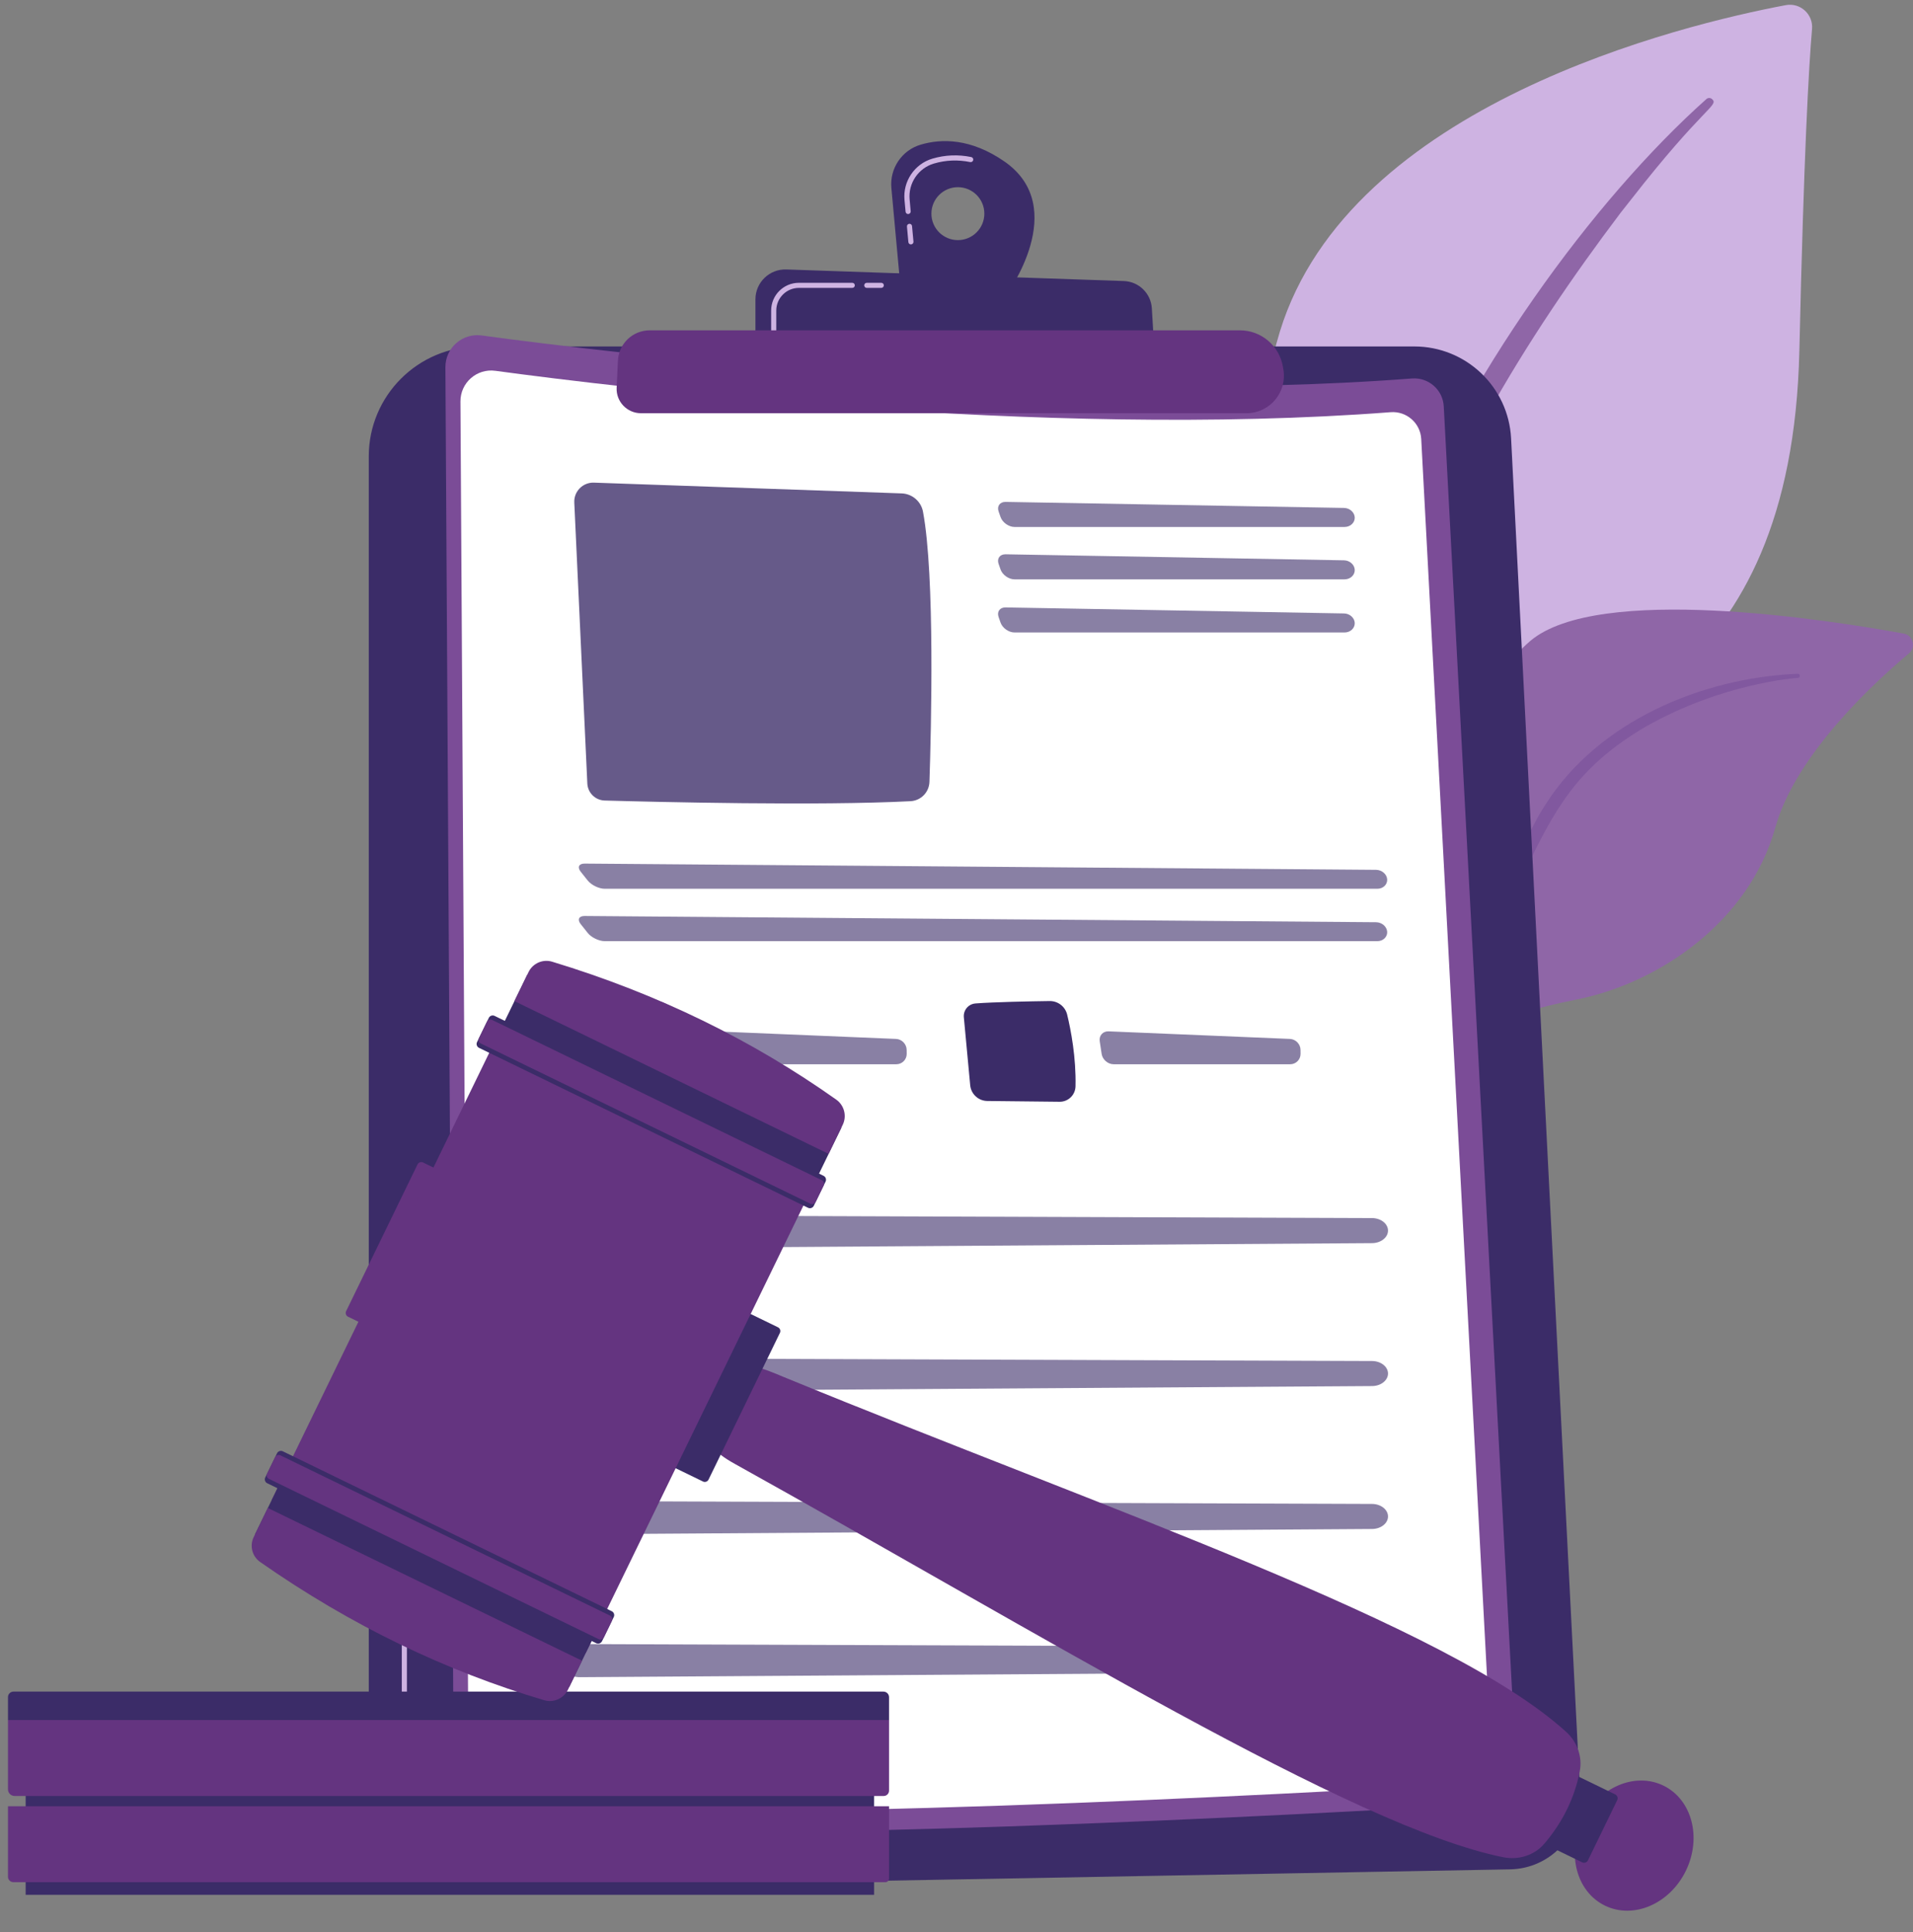 <svg width="99" height="100" viewBox="0 0 99 100" fill="none" xmlns="http://www.w3.org/2000/svg">
<rect x="0" y="0" width="99" height="100" fill="#808080" stroke="none"/>
<path d="M71.134 56.35C71.134 56.35 70.844 44.18 76.451 40.923C82.058 37.666 92.719 35.629 93.119 18.154C93.353 7.924 93.606 3.451 93.775 1.5C93.842 0.739 93.165 0.125 92.415 0.266C87.105 1.267 69.854 5.383 66.237 17.154C61.949 31.109 71.134 56.35 71.134 56.35H71.134Z" fill="#CEB3E2"/>
<path d="M88.307 5.128C82.478 10.325 75.738 19.523 72.145 28.721C71.684 30.237 70.335 33.461 69.749 39.189C69.226 43.966 69.486 49.014 70.121 52.355C70.161 52.566 70.365 52.705 70.576 52.665C70.94 52.596 70.891 52.205 70.888 52.218C70.163 46.509 70.464 39.403 72.124 32.992C74.245 25.119 78.976 17.486 83.869 11.013L84.372 10.376C88.163 5.508 88.961 5.473 88.607 5.133C88.523 5.053 88.392 5.052 88.307 5.128H88.307Z" fill="#8F66A7"/>
<path d="M64.127 78.672C63.368 79.044 71.309 69.061 73.796 53.384C74.968 45.996 74.983 36.74 79.193 33.173C82.696 30.204 94.618 32.078 98.519 32.791C99.006 32.88 99.17 33.495 98.791 33.814C96.92 35.385 92.919 39.089 91.876 42.823C90.502 47.744 85.822 50.874 81.632 51.721C77.442 52.568 75.112 53.39 73.071 60.089C71.03 66.787 66.283 77.615 64.127 78.672Z" fill="#8F66A7"/>
<path d="M93.033 34.87C88.056 35.078 82.714 37.348 80.003 41.605L79.747 42.012C79.156 42.964 75.806 49.736 73.946 55.349C73.923 55.419 73.961 55.495 74.031 55.518C74.15 55.557 74.21 55.427 74.198 55.438C75.494 52.267 77.356 48.247 78.838 45.24C80.428 41.959 81.541 39.737 85.167 37.609C89.204 35.317 93.06 35.081 93.048 35.084C93.107 35.078 93.15 35.025 93.144 34.967C93.138 34.91 93.089 34.868 93.033 34.87V34.87Z" fill="#81589F"/>
<path d="M19.084 23.622C19.084 20.479 21.633 17.931 24.777 17.931H73.192C75.863 17.931 78.065 20.023 78.201 22.69L81.775 92.863C81.881 94.95 80.238 96.71 78.148 96.748L22.659 97.756C20.695 97.791 19.084 96.21 19.084 94.246V23.622Z" fill="#3B2C68"/>
<path d="M30.769 96.564H30.767L24.558 96.483C22.482 96.456 20.793 94.746 20.793 92.67V83.298C20.793 83.225 20.852 83.166 20.925 83.166C20.998 83.166 21.058 83.225 21.058 83.298V92.67C21.058 94.602 22.63 96.193 24.561 96.218L30.77 96.298C30.843 96.299 30.902 96.36 30.901 96.433C30.9 96.505 30.841 96.564 30.769 96.564Z" fill="#CEB3E2"/>
<path d="M20.925 80.528C20.852 80.528 20.793 80.469 20.793 80.396V78.879C20.793 78.805 20.852 78.746 20.925 78.746C20.998 78.746 21.058 78.805 21.058 78.879V80.396C21.058 80.469 20.998 80.528 20.925 80.528Z" fill="#7B4C97"/>
<path d="M23.05 19.011C23.044 18.005 23.929 17.227 24.926 17.362C31.537 18.258 54.272 21.03 73.069 19.588C73.926 19.522 74.67 20.172 74.716 21.03L78.463 91.516C78.515 92.482 77.776 93.308 76.81 93.365C68.904 93.833 36.346 95.641 24.733 94.425C24.026 94.351 23.49 93.757 23.486 93.046L23.05 19.011H23.05Z" fill="#7B4C97"/>
<path d="M23.829 20.777C23.824 19.809 24.675 19.06 25.634 19.191C31.997 20.053 53.876 22.721 71.965 21.333C72.79 21.269 73.506 21.894 73.55 22.72L77.156 90.552C77.205 91.482 76.495 92.277 75.565 92.332C67.957 92.782 36.625 94.522 25.449 93.352C24.769 93.281 24.252 92.709 24.248 92.025L23.829 20.778L23.829 20.777Z" fill="white"/>
<path d="M30.097 51.933C31.08 51.858 32.922 51.823 33.936 51.809C34.366 51.803 34.743 52.094 34.843 52.511C35.039 53.322 35.309 54.731 35.275 56.223C35.265 56.669 34.898 57.026 34.451 57.021L30.71 56.981C30.25 56.976 29.868 56.624 29.825 56.166L29.496 52.648C29.462 52.284 29.732 51.961 30.097 51.934V51.933Z" fill="#7B4C97"/>
<path d="M50.48 51.933C51.464 51.858 53.306 51.823 54.32 51.809C54.749 51.803 55.126 52.094 55.227 52.511C55.423 53.322 55.693 54.731 55.659 56.223C55.649 56.669 55.282 57.026 54.835 57.021L51.094 56.981C50.634 56.976 50.252 56.624 50.209 56.166L49.88 52.648C49.846 52.284 50.116 51.961 50.48 51.934V51.933Z" fill="#3B2C68"/>
<path opacity="0.78" d="M29.72 26.007L30.395 40.55C30.418 41.033 30.808 41.418 31.293 41.431C33.987 41.507 42.382 41.712 47.122 41.465C47.658 41.437 48.082 41.003 48.1 40.467C48.19 37.739 48.388 29.802 47.766 26.483C47.666 25.947 47.205 25.555 46.66 25.536L30.736 24.979C30.163 24.959 29.693 25.433 29.72 26.007H29.72Z" fill="#3B2C68"/>
<g opacity="0.6">
<path d="M69.583 27.273C69.88 27.273 70.118 27.054 70.11 26.785C70.102 26.517 69.852 26.293 69.555 26.288L52.042 25.976C51.744 25.97 51.581 26.196 51.68 26.477L51.781 26.762C51.88 27.043 52.205 27.273 52.502 27.273H69.584H69.583Z" fill="#3B2C68"/>
</g>
<g opacity="0.6">
<path d="M52.041 28.687C51.743 28.681 51.58 28.907 51.679 29.187L51.78 29.474C51.879 29.754 52.204 29.984 52.501 29.984H69.582C69.88 29.984 70.117 29.765 70.11 29.496C70.102 29.228 69.852 29.004 69.554 28.999L52.041 28.687H52.041Z" fill="#3B2C68"/>
</g>
<g opacity="0.6">
<path d="M52.041 31.437C51.743 31.431 51.58 31.657 51.679 31.937L51.78 32.224C51.879 32.504 52.204 32.734 52.501 32.734H69.582C69.88 32.734 70.117 32.515 70.11 32.246C70.102 31.978 69.852 31.754 69.554 31.749L52.041 31.437H52.041Z" fill="#3B2C68"/>
</g>
<g opacity="0.6">
<path d="M71.278 45.998C71.576 45.998 71.805 45.779 71.788 45.51C71.77 45.242 71.512 45.021 71.214 45.018L30.255 44.695C29.957 44.693 29.866 44.882 30.051 45.114L30.418 45.575C30.603 45.807 30.998 45.998 31.296 45.998H71.278Z" fill="#3B2C68"/>
</g>
<g opacity="0.6">
<path d="M30.255 47.407C29.957 47.405 29.866 47.594 30.051 47.826L30.418 48.287C30.603 48.519 30.998 48.71 31.296 48.71H71.278C71.576 48.71 71.805 48.491 71.788 48.222C71.77 47.954 71.512 47.733 71.214 47.73L30.255 47.407Z" fill="#3B2C68"/>
</g>
<g opacity="0.6">
<path d="M36.99 53.377C36.692 53.365 36.485 53.596 36.529 53.89L36.628 54.545C36.672 54.839 36.952 55.08 37.249 55.08H46.388C46.686 55.08 46.927 54.836 46.923 54.538L46.92 54.333C46.916 54.035 46.67 53.782 46.372 53.769L36.99 53.377V53.377Z" fill="#3B2C68"/>
</g>
<g opacity="0.6">
<path d="M57.373 53.377C57.075 53.365 56.868 53.596 56.912 53.89L57.011 54.545C57.055 54.839 57.334 55.08 57.632 55.08H66.771C67.069 55.08 67.309 54.836 67.305 54.538L67.303 54.333C67.299 54.035 67.053 53.782 66.755 53.769L57.373 53.377V53.377Z" fill="#3B2C68"/>
</g>
<g opacity="0.6">
<path d="M28.95 63.972C29.078 64.35 29.52 64.614 30.023 64.61L71.007 64.338C71.47 64.334 71.841 64.036 71.831 63.675C71.821 63.324 71.454 63.043 71.003 63.041L30.019 62.895C29.295 62.893 28.765 63.426 28.95 63.971V63.972Z" fill="#3B2C68"/>
</g>
<g opacity="0.6">
<path d="M28.95 71.369C29.078 71.748 29.52 72.011 30.023 72.007L71.007 71.735C71.47 71.732 71.841 71.434 71.831 71.073C71.821 70.722 71.454 70.441 71.003 70.439L30.019 70.293C29.295 70.29 28.765 70.823 28.95 71.368V71.369Z" fill="#3B2C68"/>
</g>
<g opacity="0.6">
<path d="M28.95 78.767C29.078 79.145 29.52 79.408 30.023 79.405L71.007 79.132C71.47 79.129 71.841 78.831 71.831 78.47C71.821 78.119 71.454 77.838 71.003 77.836L30.019 77.69C29.295 77.688 28.765 78.221 28.95 78.766V78.767Z" fill="#3B2C68"/>
</g>
<g opacity="0.6">
<path d="M28.95 86.164C29.078 86.543 29.52 86.806 30.023 86.802L71.007 86.53C71.47 86.527 71.841 86.229 71.831 85.868C71.821 85.516 71.454 85.235 71.003 85.234L30.019 85.088C29.295 85.085 28.765 85.618 28.95 86.163V86.164Z" fill="#3B2C68"/>
</g>
<path d="M51.987 8.363C50.238 7.147 48.717 7.171 47.647 7.487C46.67 7.775 46.037 8.717 46.13 9.731L46.592 14.768L52.085 15.255C52.085 15.255 55.416 10.748 51.987 8.363ZM49.571 12.427C48.815 12.427 48.201 11.814 48.201 11.057C48.201 10.301 48.815 9.688 49.571 9.688C50.328 9.688 50.941 10.301 50.941 11.057C50.941 11.814 50.328 12.427 49.571 12.427Z" fill="#3B2C68"/>
<path d="M47.141 12.65C47.073 12.65 47.015 12.598 47.009 12.529L46.936 11.727C46.929 11.654 46.983 11.589 47.056 11.583C47.13 11.576 47.193 11.63 47.199 11.703L47.273 12.505C47.28 12.578 47.226 12.643 47.153 12.649C47.149 12.649 47.145 12.649 47.141 12.649V12.65ZM46.997 11.078C46.929 11.078 46.871 11.026 46.865 10.957L46.809 10.348C46.721 9.383 47.329 8.484 48.254 8.21C48.91 8.017 49.586 7.989 50.262 8.128C50.334 8.143 50.38 8.213 50.365 8.284C50.351 8.356 50.281 8.402 50.209 8.388C49.575 8.258 48.943 8.284 48.33 8.465C47.525 8.702 46.996 9.484 47.074 10.324L47.129 10.933C47.136 11.006 47.082 11.071 47.009 11.077C47.005 11.078 47.001 11.078 46.997 11.078L46.997 11.078Z" fill="#CEB3E2"/>
<path d="M39.095 18.023V15.491C39.095 14.617 39.82 13.916 40.694 13.946L58.16 14.545C58.935 14.571 59.562 15.183 59.609 15.957L59.755 18.39L39.095 18.024L39.095 18.023Z" fill="#3B2C68"/>
<path d="M45.607 14.9H44.856C44.783 14.9 44.724 14.841 44.724 14.768C44.724 14.695 44.783 14.636 44.856 14.636H45.607C45.68 14.636 45.74 14.695 45.74 14.768C45.74 14.841 45.68 14.9 45.607 14.9Z" fill="#CEB3E2"/>
<path d="M40.041 17.228C39.968 17.228 39.908 17.169 39.908 17.096V16.071C39.908 15.28 40.552 14.636 41.344 14.636H44.106C44.179 14.636 44.238 14.695 44.238 14.768C44.238 14.841 44.179 14.9 44.106 14.9H41.344C40.699 14.9 40.173 15.426 40.173 16.071V17.096C40.173 17.169 40.114 17.228 40.041 17.228V17.228Z" fill="#CEB3E2"/>
<path d="M31.979 18.663C32.021 17.786 32.745 17.096 33.623 17.096L64.165 17.096C65.264 17.096 66.202 17.886 66.39 18.968L66.416 19.117C66.621 20.302 65.708 21.386 64.505 21.386H33.17C32.451 21.386 31.877 20.784 31.912 20.065L31.979 18.663Z" fill="#643480"/>
<path d="M45.236 87.836H1.328V98.066H45.236V87.836Z" fill="#3B2C68"/>
<path d="M0.413 93.482H46.009V97.225C46.009 97.328 45.925 97.411 45.823 97.411H0.692C0.538 97.411 0.413 97.286 0.413 97.133V93.483L0.413 93.482Z" fill="#643480"/>
<path d="M0.413 89.022H46.009V92.675C46.009 92.827 45.885 92.951 45.733 92.951H0.758C0.567 92.951 0.413 92.797 0.413 92.607V89.022Z" fill="#643480"/>
<path d="M0.697 87.549H45.721C45.88 87.549 46.009 87.678 46.009 87.837V89.022H0.413V87.833C0.413 87.676 0.54 87.549 0.697 87.549V87.549Z" fill="#3B2C68"/>
<path d="M87.246 96.82C88.081 95.104 87.559 93.131 86.082 92.413C84.605 91.695 82.73 92.503 81.896 94.219C81.061 95.935 81.582 97.908 83.06 98.626C84.537 99.345 86.411 98.536 87.246 96.82Z" fill="#643480"/>
<path d="M81.394 92.052L79.881 95.163C79.826 95.275 79.873 95.409 79.984 95.464L81.878 96.384C81.99 96.438 82.125 96.392 82.179 96.28L83.692 93.169C83.746 93.058 83.7 92.923 83.588 92.869L81.694 91.948C81.582 91.894 81.448 91.941 81.394 92.052Z" fill="#3B2C68"/>
<path d="M81.754 91.674C81.483 93.067 80.864 94.311 79.924 95.417C79.415 96.015 78.6 96.282 77.789 96.12C70.038 94.564 53.794 84.526 38.019 75.758C36.973 75.177 36.251 74.518 36.743 73.505L37.831 71.268C38.321 70.261 39.492 70.828 40.592 71.28C57.279 78.134 74.978 84.108 81.054 89.636C81.637 90.167 81.897 90.939 81.754 91.674Z" fill="#643480"/>
<path d="M40.362 68.982L36.668 76.576C36.616 76.683 36.487 76.728 36.38 76.675L34.431 75.728C34.324 75.676 34.279 75.547 34.331 75.439L38.025 67.846C38.077 67.739 38.206 67.694 38.314 67.746L40.262 68.694C40.369 68.746 40.414 68.875 40.362 68.982Z" fill="#3B2C68"/>
<path d="M23.944 61.401L20.25 68.995C20.198 69.102 20.069 69.147 19.962 69.094L18.013 68.147C17.906 68.095 17.861 67.966 17.913 67.858L21.607 60.265C21.659 60.158 21.788 60.113 21.896 60.165L23.844 61.113C23.951 61.165 23.996 61.294 23.944 61.401Z" fill="#643480"/>
<path d="M25.722 53.658L14.052 77.652L30.312 85.556L41.982 61.562L25.722 53.658Z" fill="#643480"/>
<path d="M14.667 76.387L13.199 79.404L29.46 87.308L30.927 84.291L14.667 76.387Z" fill="#3B2C68"/>
<path d="M30.122 85.95L29.392 87.45C29.169 87.908 28.647 88.138 28.158 87.993C23.089 86.488 18.183 84.143 13.463 80.841C13.05 80.552 12.908 80.004 13.129 79.551L13.861 78.045L30.121 85.95H30.122Z" fill="#643480"/>
<path d="M31.763 83.688L31.155 84.939C31.101 85.05 30.966 85.097 30.855 85.043L13.831 76.766C13.719 76.712 13.672 76.577 13.727 76.466L14.335 75.216C14.389 75.104 14.524 75.057 14.636 75.112L31.659 83.388C31.771 83.442 31.818 83.577 31.763 83.688Z" fill="#3B2C68"/>
<path d="M31.666 83.888L31.253 84.738C31.204 84.84 31.082 84.882 30.98 84.833L13.918 76.538C13.817 76.489 13.775 76.367 13.824 76.266L14.238 75.415C14.287 75.314 14.409 75.272 14.51 75.321L31.572 83.616C31.673 83.665 31.715 83.787 31.666 83.888Z" fill="#643480"/>
<path d="M42.077 61.375L43.545 58.357L27.284 50.453L25.817 53.471L42.077 61.375Z" fill="#3B2C68"/>
<path d="M42.882 59.717L43.611 58.217C43.834 57.759 43.693 57.206 43.277 56.911C38.963 53.855 34.088 51.445 28.576 49.773C28.093 49.626 27.575 49.853 27.354 50.306L26.622 51.812L42.882 59.718L42.882 59.717Z" fill="#643480"/>
<path d="M42.116 62.404L42.724 61.154C42.779 61.043 42.732 60.908 42.62 60.854L25.596 52.577C25.485 52.523 25.35 52.569 25.296 52.681L24.688 53.932C24.633 54.043 24.68 54.178 24.792 54.232L41.816 62.508C41.927 62.563 42.062 62.516 42.116 62.404Z" fill="#3B2C68"/>
<path d="M42.213 62.205L42.627 61.354C42.676 61.253 42.634 61.131 42.532 61.082L25.47 52.787C25.369 52.738 25.247 52.78 25.198 52.882L24.784 53.732C24.735 53.833 24.777 53.955 24.879 54.004L41.941 62.299C42.042 62.348 42.164 62.306 42.213 62.204V62.205Z" fill="#643480"/>
</svg>
